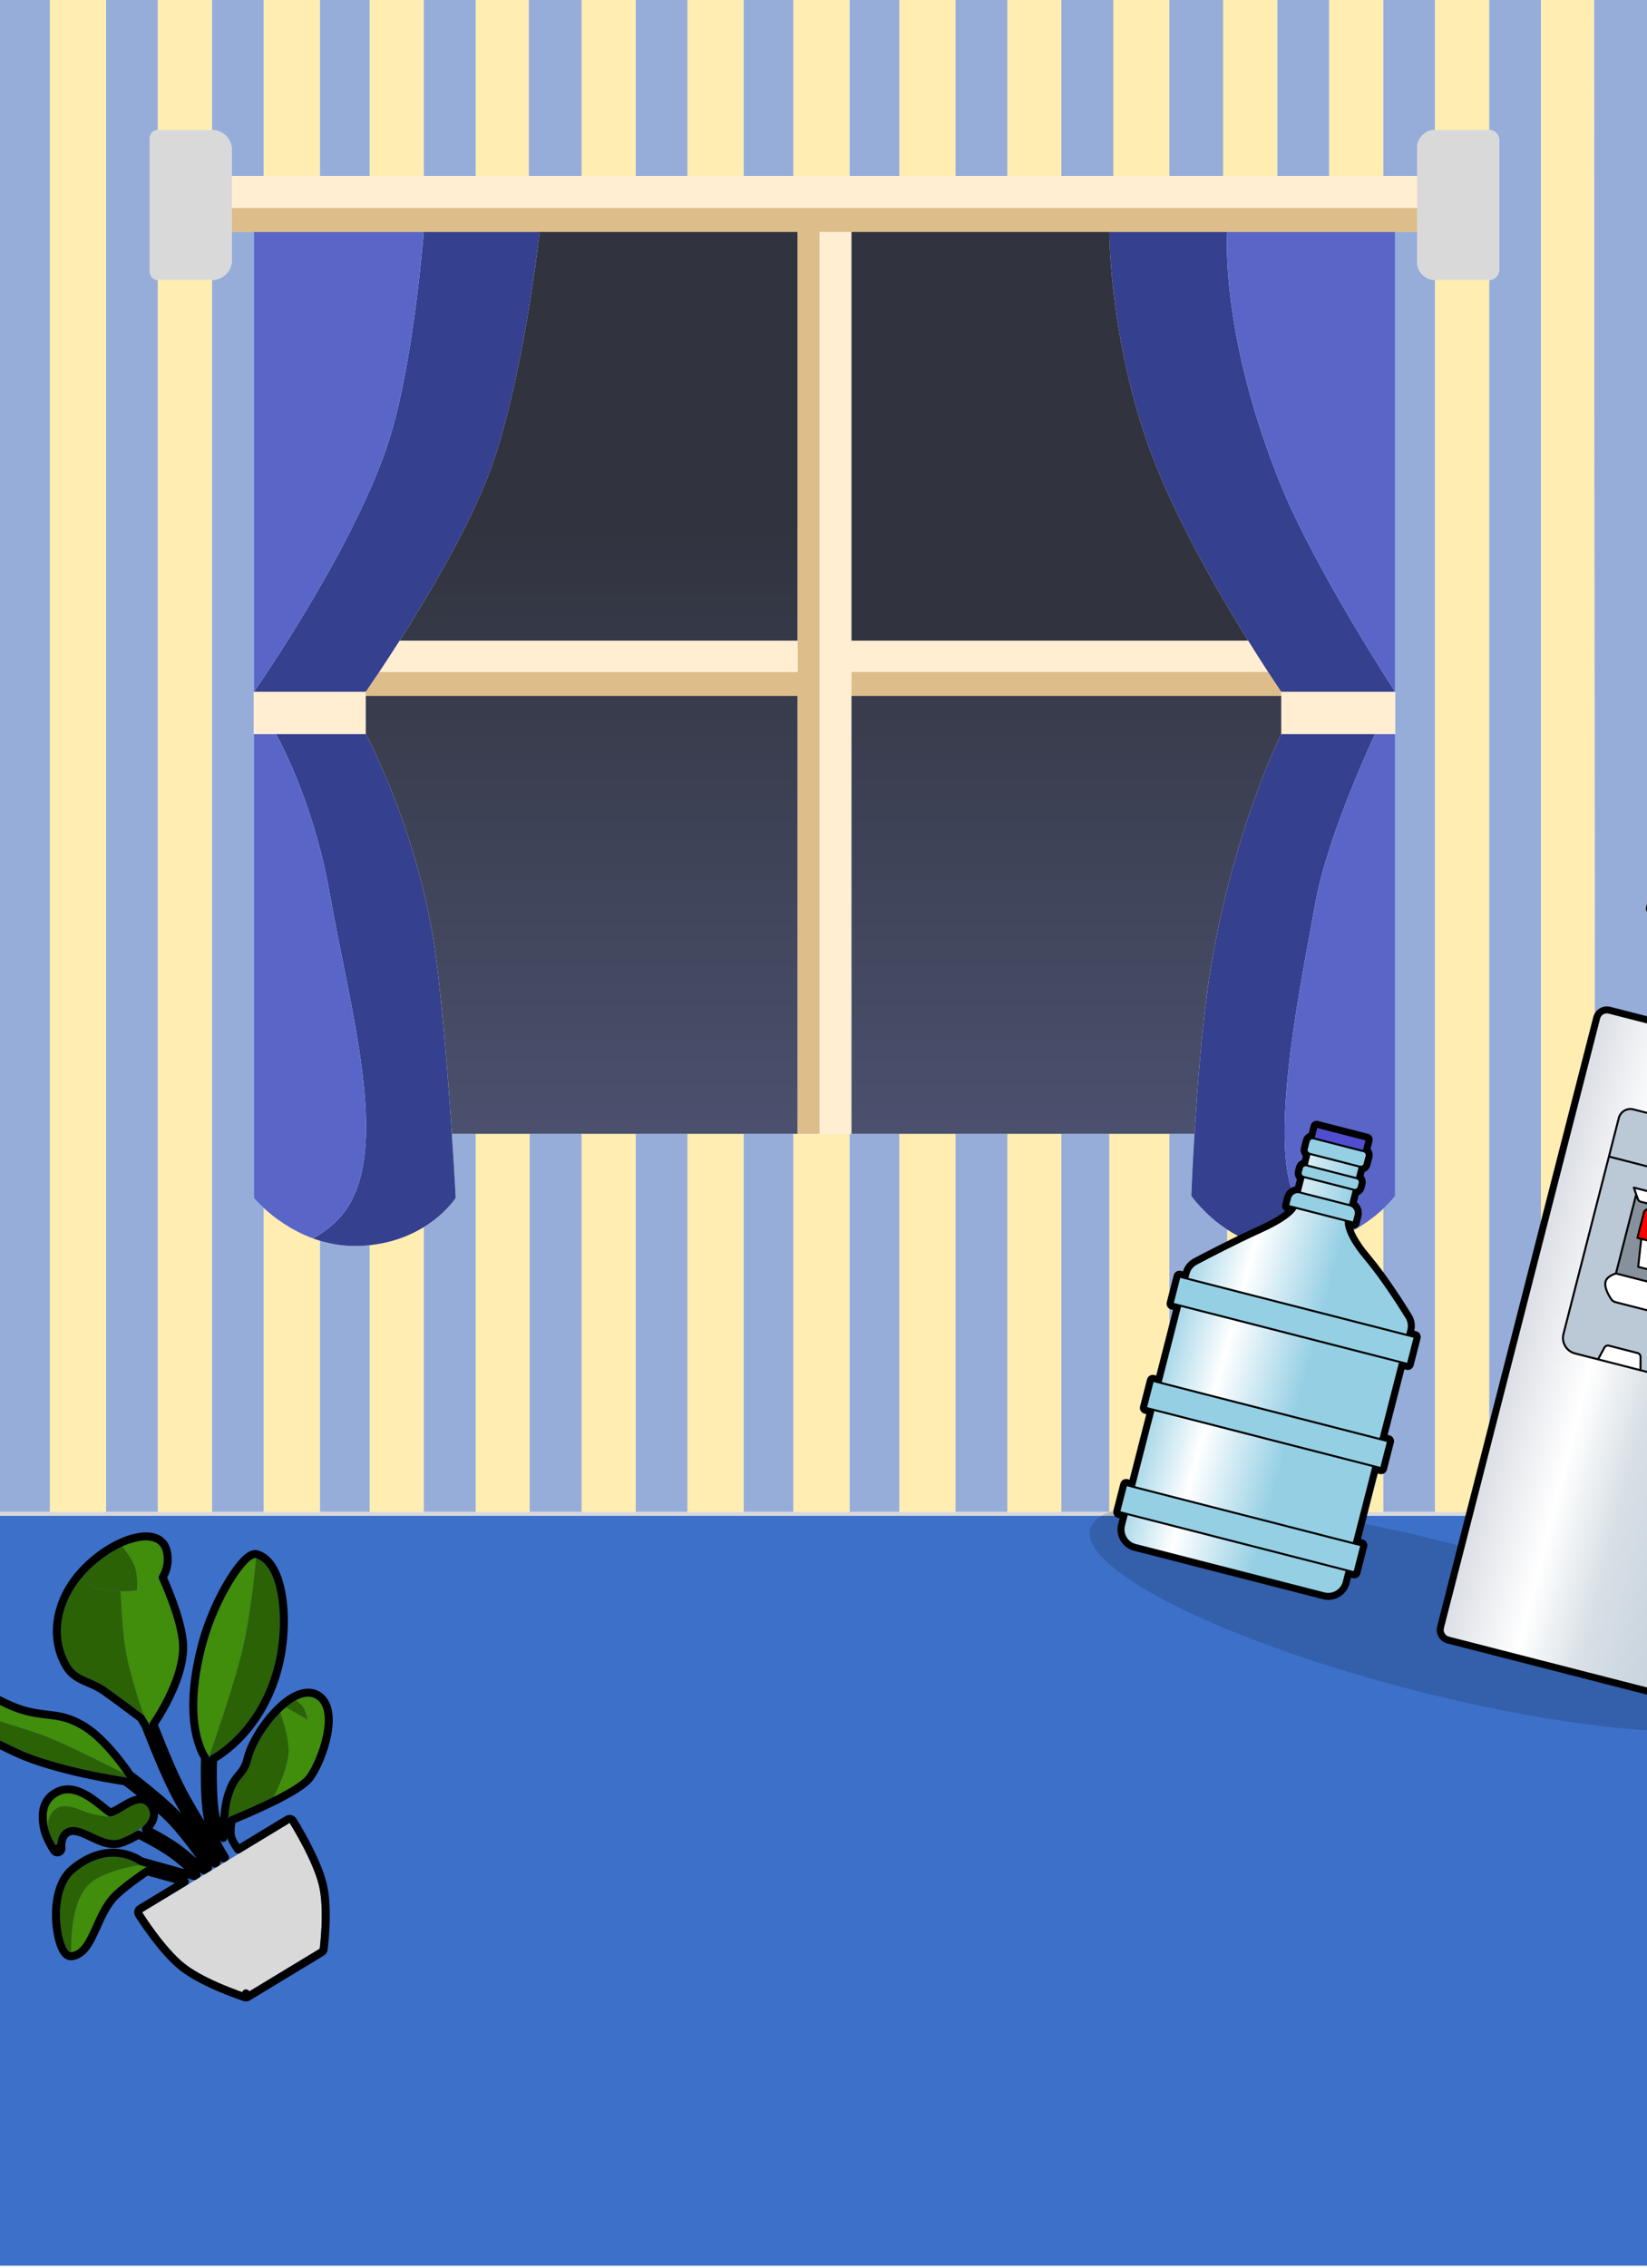 <svg width="412" height="567" viewBox="0 0 412 567" fill="none" xmlns="http://www.w3.org/2000/svg">
<path d="M0 379H412V378H399H385.5H372.5H359H346H332.5H319.5H307H292.5H277.5H265.5H252H239H225H212.5H198.5H186H172H159H145.5H132.5H119H106H92.5H80H66H53H39.5H26.5H12.5H0V379Z" fill="#D9D9D9"/>
<path d="M412 379H0V566.5H412V379Z" fill="#3D70C9"/>
<path d="M0 0V378H12.5V0H0Z" fill="#96ADDA"/>
<path d="M26.5 0V378H39.5V70V70C38.395 70 37.5 69.105 37.5 68V34.5C37.5 33.395 38.395 32.5 39.5 32.5V32.5V0H26.5Z" fill="#96ADDA"/>
<path d="M53 70V378H66V302.066C64.369 300.567 63.5 299.5 63.5 299.5V183.5V173V58H58V65C58 67.761 55.761 70 53 70V70Z" fill="#96ADDA"/>
<path d="M80 378H92.5V311.338C91.85 311.409 91.183 311.463 90.5 311.5C86.655 311.707 83.136 311.167 80 310.215V378Z" fill="#96ADDA"/>
<path d="M106 378H119V283.5H113.03C113.658 292.898 114 299.5 114 299.5C114 299.5 111.51 303.452 106 306.83V378Z" fill="#96ADDA"/>
<path d="M132.5 283.5V378H145.5V283.5H132.5Z" fill="#96ADDA"/>
<path d="M159 283.5V378H172V283.5H159Z" fill="#96ADDA"/>
<path d="M186 283.5V378H198.5V283.5H186Z" fill="#96ADDA"/>
<path d="M212.5 283.5V378H225V283.5H213H212.5Z" fill="#96ADDA"/>
<path d="M239 283.5V378H252V283.5H239Z" fill="#96ADDA"/>
<path d="M265.5 283.5V378H277.5V283.5H265.5Z" fill="#96ADDA"/>
<path d="M298 299C298 299 298.247 292.537 298.798 283.5H292.5V378H307V307.448C301.254 303.7 298 299 298 299Z" fill="#96ADDA"/>
<path d="M321.5 312C320.821 312 320.154 311.971 319.5 311.917V378H332.5V310.273C329.286 311.321 325.615 312 321.5 312Z" fill="#96ADDA"/>
<path d="M354.5 58H349V173V183.5V299C349 299 347.988 300.384 346 302.249V378H359V70V70C356.515 70 354.5 67.985 354.5 65.5V58Z" fill="#96ADDA"/>
<path d="M372.5 0V32.5V32.5C373.881 32.5 375 33.619 375 35V67.5C375 68.881 373.881 70 372.5 70V70V378H385.5V0H372.5Z" fill="#96ADDA"/>
<path d="M412 378V0H398.75L399 378H412Z" fill="#96ADDA"/>
<path d="M66 0H53V32.5V32.5C55.761 32.5 58 34.739 58 37.5V44H66V0Z" fill="#96ADDA"/>
<path d="M92.5 0H80V44H92.5V0Z" fill="#96ADDA"/>
<path d="M119 0H106V44H119V0Z" fill="#96ADDA"/>
<path d="M145.5 44V0H132.25V44H145.5Z" fill="#96ADDA"/>
<path d="M159 0V44H172V0H159Z" fill="#96ADDA"/>
<path d="M186 0V44H198.5V0H186Z" fill="#96ADDA"/>
<path d="M212.5 0V44H225V0H212.5Z" fill="#96ADDA"/>
<path d="M239 0V44H252V0H239Z" fill="#96ADDA"/>
<path d="M265.5 0V44H278.5V0H265.5Z" fill="#96ADDA"/>
<path d="M292.5 0V44H306V0H292.5Z" fill="#96ADDA"/>
<path d="M319.5 0V44H332.5V0H319.5Z" fill="#96ADDA"/>
<path d="M346 44H354.5V37C354.5 34.515 356.515 32.5 359 32.5V32.5V0H346V44Z" fill="#96ADDA"/>
<path d="M12.5 0V378H26.5V0H25.5H12.5Z" fill="#FFEDB1"/>
<path d="M39.5 378H53V70H39.5V378Z" fill="#FFEDB1"/>
<path d="M53 0H39.5V32.5H53V0Z" fill="#FFEDB1"/>
<path d="M66 0V44H80V0H66Z" fill="#FFEDB1"/>
<path d="M66 302.066V378H80V310.215C79.41 310.036 78.833 309.842 78.27 309.636C72.682 307.591 68.469 304.334 66 302.066Z" fill="#FFEDB1"/>
<path d="M92.5 378H106V306.83C102.654 308.882 98.193 310.723 92.5 311.338V378Z" fill="#FFEDB1"/>
<path d="M119 283.5V378H132.5V283.5H119Z" fill="#FFEDB1"/>
<path d="M106 0H92.5V44H106V0Z" fill="#FFEDB1"/>
<path d="M132.25 0H119V44H119.125H132.25V0Z" fill="#FFEDB1"/>
<path d="M145.5 0V44H159V0H145.5Z" fill="#FFEDB1"/>
<path d="M172 0V44H186V0H172Z" fill="#FFEDB1"/>
<path d="M198.5 0V44H212.5V0H198.5Z" fill="#FFEDB1"/>
<path d="M225 0V44H239V0H225Z" fill="#FFEDB1"/>
<path d="M252 0V44H265.5V0H252Z" fill="#FFEDB1"/>
<path d="M278.5 0V44H292.5V0H278.5Z" fill="#FFEDB1"/>
<path d="M145.5 283.5V378H159V283.5H145.5Z" fill="#FFEDB1"/>
<path d="M172 283.5V378H186V283.5H172Z" fill="#FFEDB1"/>
<path d="M198.5 283.5V378H212.5V283.5H205H199.5H198.5Z" fill="#FFEDB1"/>
<path d="M225 283.5V378H239V283.5H225Z" fill="#FFEDB1"/>
<path d="M252 283.5V378H265.5V283.5H252Z" fill="#FFEDB1"/>
<path d="M277.5 283.5V378H292.5V283.5H277.5Z" fill="#FFEDB1"/>
<path d="M307 307.448V378H319.5V311.917C314.581 311.509 310.363 309.641 307 307.448Z" fill="#FFEDB1"/>
<path d="M346 378V302.249C343.51 304.585 339.487 307.676 334 309.745C333.512 309.93 333.012 310.106 332.5 310.273V378H346Z" fill="#FFEDB1"/>
<path d="M359 378H372.5V70H364.75H359V378Z" fill="#FFEDB1"/>
<path d="M385.5 0V378H399L398.75 0H385.5Z" fill="#FFEDB1"/>
<path d="M372.5 0H359V32.5H364.75H372.5V0Z" fill="#FFEDB1"/>
<path d="M332.5 0V44H346V0H332.5Z" fill="#FFEDB1"/>
<path d="M306 0V44H319.5V0H306Z" fill="#FFEDB1"/>
<path d="M320.5 183.5C320.5 183.5 308 208.5 302.5 244.5C300.694 256.323 299.499 271.997 298.798 283.5C298.247 292.537 298 299 298 299C298 299 301.254 303.7 307 307.448C310.363 309.641 314.581 311.509 319.5 311.917C320.154 311.971 320.821 312 321.5 312C325.615 312 329.286 311.321 332.5 310.273C333.012 310.106 333.512 309.93 334 309.745C334 309.745 327.697 306.775 324 299.5C316.886 285.5 326 243 329 226C332.059 208.667 344 183.5 344 183.5H320.5Z" fill="#35408E"/>
<path d="M277.5 58C277.5 58 277.5 87 289 116C295.234 131.721 305.158 148.85 312.2 160.184C314.115 163.266 315.817 165.92 317.173 168C319.236 171.163 320.5 173 320.5 173H349C349 173 328.999 142.337 320.5 121.5C305 83.5 307 58 307 58H277.5Z" fill="#35408E"/>
<path d="M122.5 118C130.865 95.575 135 58 135 58H119H106C106 58 103.547 90.033 97.5 109.5C89.156 136.363 63.5 173 63.5 173H91.5C91.5 173 92.803 171.143 94.902 168C96.299 165.908 98.048 163.246 100 160.184C107.268 148.78 117.346 131.816 122.5 118Z" fill="#35408E"/>
<path d="M109 239C105 208.5 91.5 183.5 91.5 183.5H69C69 183.5 78.27 199.5 82.5 223.5C87.508 251.915 97.019 284.5 87.5 301C84.135 306.832 78.27 309.636 78.27 309.636C78.833 309.842 79.41 310.036 80 310.215C83.136 311.167 86.655 311.707 90.5 311.5C91.183 311.463 91.85 311.409 92.5 311.338C98.193 310.723 102.654 308.882 106 306.83C111.51 303.452 114 299.5 114 299.5C114 299.5 113.658 292.898 113.03 283.5C112.172 270.651 110.78 252.576 109 239Z" fill="#35408E"/>
<path d="M349 299V183.5H344C344 183.5 332.059 208.667 329 226C326 243 316.886 285.5 324 299.5C327.697 306.775 334 309.745 334 309.745C339.487 307.676 343.51 304.585 346 302.249C347.988 300.384 349 299 349 299Z" fill="#5966C7"/>
<path d="M349 173V58H307C307 58 305 83.5 320.5 121.5C328.999 142.337 349 173 349 173Z" fill="#5966C7"/>
<path d="M63.5 58V173C63.5 173 89.156 136.363 97.5 109.5C103.547 90.033 106 58 106 58H92.5H63.5Z" fill="#5966C7"/>
<path d="M63.5 183.5V299.5C63.5 299.5 64.369 300.567 66 302.066C68.469 304.334 72.682 307.591 78.27 309.636C78.27 309.636 84.135 306.832 87.5 301C97.019 284.5 87.508 251.915 82.5 223.5C78.27 199.5 69 183.5 69 183.5H63.5Z" fill="#5966C7"/>
<path d="M349 173H320.5V174V183.5H344H349V173Z" fill="#FFEED2"/>
<path d="M63.5 173V183.5H69H91.5V174V173H63.5Z" fill="#FFEED2"/>
<path d="M58 44V52H354.5V44H346H332.5H319.5H306H292.5H278.5H265.5H252H239H225H212.5H198.5H186H172H159H145.5H132.25H119.125H119H106H92.5H80H66H58Z" fill="#FFEED2"/>
<path d="M58 52V58H63.5H92.5H106H119H135H199.5H205H213H277.5H307H349H354.5V52H58Z" fill="#DDBE8A"/>
<path d="M354.5 52V58V65.5C354.5 67.985 356.515 70 359 70V70H364.75H372.5V70C373.881 70 375 68.881 375 67.5V35C375 33.619 373.881 32.5 372.5 32.5V32.5H364.75H359V32.5C356.515 32.5 354.5 34.515 354.5 37V44V52Z" fill="#D9D9D9"/>
<path d="M58 52V44V37.5C58 34.739 55.761 32.5 53 32.5V32.5H39.5V32.5C38.395 32.5 37.5 33.395 37.5 34.5V68C37.5 69.105 38.395 70 39.5 70V70H53V70C55.761 70 58 67.761 58 65V58V52Z" fill="#D9D9D9"/>
<path d="M212.5 283.5H213V174V168H317.173C315.817 165.92 314.115 163.266 312.2 160.184H213V58H205V283.5H212.5Z" fill="#FFEED2"/>
<path d="M320.5 174V173C320.5 173 319.236 171.163 317.173 168H213V174H320.5Z" fill="#DDBE8A"/>
<path d="M91.5 173V174H199.5V283.5H205V58H199.5V160.184V168H94.902C92.803 171.143 91.5 173 91.5 173Z" fill="#DDBE8A"/>
<path d="M199.5 160.184H100C98.048 163.246 96.299 165.908 94.902 168H199.5V160.184Z" fill="#FFEED2"/>
<path d="M302.5 244.5C308 208.5 320.5 183.5 320.5 183.5V174H213V283.5H225H239H252H265.5H277.5H292.5H298.798C299.499 271.997 300.694 256.323 302.5 244.5Z" fill="url(#paint0_linear_3785_2914)"/>
<path d="M91.5 183.5C91.5 183.5 105 208.5 109 239C110.78 252.576 112.172 270.651 113.03 283.5H119H132.5H145.5H159H172H186H198.5H199.5V174H91.5V183.5Z" fill="url(#paint1_linear_3785_2914)"/>
<path d="M289 116C277.5 87 277.5 58 277.5 58H213V160.184H312.2C305.158 148.85 295.234 131.721 289 116Z" fill="#31333E"/>
<path d="M135 58C135 58 130.865 95.575 122.5 118C117.346 131.816 107.268 148.78 100 160.184H199.5V58H135Z" fill="url(#paint2_linear_3785_2914)"/>
<g opacity="0.15" filter="url(#filter0_f_3785_2914)">
<ellipse cx="88.626" cy="18.92" rx="88.626" ry="18.92" transform="matrix(0.969 0.248 0.248 -0.969 268.006 400.684)" fill="black"/>
</g>
<path d="M418.082 304.487L412.294 303.004L412.541 302.039L411.686 302.546C411.457 302.681 411.292 302.901 411.226 303.158L409.598 309.509L410.563 309.756L416.351 311.24L417.315 311.487L418.943 305.136C419.009 304.879 418.97 304.607 418.835 304.378L418.329 303.523L418.082 304.487Z" fill="#FF0000"/>
<path d="M440.268 310.175L434.48 308.691L434.727 307.727L433.872 308.233C433.644 308.368 433.478 308.588 433.412 308.845L431.784 315.196L432.749 315.443L438.537 316.927L439.501 317.174L441.129 310.823C441.195 310.566 441.156 310.294 441.021 310.066L440.515 309.21L440.268 310.175Z" fill="#514DCF"/>
<path fill-rule="evenodd" clip-rule="evenodd" d="M402.474 289.179L391.104 333.534C390.555 335.674 391.845 337.854 393.985 338.402L399.756 339.882L401.339 336.957C401.557 336.554 402.022 336.351 402.466 336.465L409.635 338.302C410.08 338.416 410.39 338.818 410.387 339.277L410.367 342.602L421.942 345.569L424.456 342.672C424.704 342.386 425.092 342.265 425.459 342.359L431.979 344.03C432.346 344.124 432.628 344.417 432.708 344.788L433.518 348.537L438.262 349.753C440.426 350.308 442.625 348.982 443.146 346.81L453.797 302.335L402.474 289.179ZM408.707 296.944L423.176 300.654L421.841 301.853L416.772 321.628C416.772 321.628 418.454 323.087 417.959 325.016C417.591 326.451 415.621 327.476 414.637 327.907C414.275 328.065 413.872 328.08 413.49 327.982L404.117 325.58C403.694 325.471 403.317 325.229 403.072 324.867C402.484 324.002 401.457 322.262 401.561 320.812C401.684 319.078 404.232 318.413 404.232 318.413L409.301 298.639L408.707 296.944ZM430.893 302.632L445.362 306.341L444.027 307.54L438.958 327.315C438.958 327.315 440.64 328.774 440.145 330.703C439.777 332.139 437.807 333.164 436.823 333.594C436.461 333.752 436.058 333.768 435.676 333.67L426.303 331.267C425.88 331.159 425.503 330.916 425.258 330.555C424.67 329.689 423.644 327.949 423.747 326.5C423.87 324.765 426.418 324.1 426.418 324.1L431.487 304.326L430.893 302.632Z" fill="#BBC8D6"/>
<path d="M456.125 292.616C456.507 291.022 455.54 289.418 453.953 289.011L408.595 277.384C406.99 276.972 405.355 277.94 404.944 279.545L402.474 289.179L453.797 302.335L456.125 292.616Z" fill="#BBC8D6"/>
<path d="M432.599 306.153C432.275 306.07 432.014 305.831 431.904 305.515L431.487 304.326L426.418 324.1L438.958 327.315L444.027 307.54L443.089 308.382C442.841 308.606 442.497 308.69 442.173 308.607L440.762 308.246L440.515 309.21L441.021 310.066C441.156 310.294 441.195 310.566 441.129 310.823L439.501 317.174L438.537 316.927L435.841 323.432L431.983 322.443L432.749 315.443L431.784 315.196L433.412 308.845C433.478 308.588 433.644 308.368 433.872 308.233L434.727 307.727L434.974 306.762L432.599 306.153Z" fill="#87919B"/>
<path d="M416.772 321.628L404.232 318.413C404.232 318.413 401.684 319.078 401.561 320.812C401.457 322.262 402.484 324.002 403.072 324.867C403.317 325.229 403.694 325.471 404.117 325.58L413.49 327.982C413.872 328.08 414.275 328.065 414.637 327.907C415.621 327.476 417.591 326.451 417.959 325.016C418.454 323.087 416.772 321.628 416.772 321.628Z" fill="white"/>
<path d="M438.958 327.315L426.418 324.1C426.418 324.1 423.87 324.765 423.747 326.5C423.644 327.949 424.67 329.689 425.258 330.555C425.503 330.916 425.88 331.159 426.303 331.267L435.676 333.67C436.058 333.768 436.461 333.752 436.823 333.594C437.807 333.164 439.777 332.139 440.145 330.703C440.64 328.774 438.958 327.315 438.958 327.315Z" fill="white"/>
<path d="M402.466 336.465C402.022 336.351 401.557 336.554 401.339 336.957L399.756 339.882L410.367 342.602L410.387 339.277C410.39 338.818 410.08 338.416 409.635 338.302L402.466 336.465Z" fill="white"/>
<path d="M425.459 342.359C425.092 342.265 424.704 342.386 424.456 342.672L421.942 345.569L433.518 348.537L432.708 344.788C432.628 344.417 432.346 344.124 431.979 344.03L425.459 342.359Z" fill="white"/>
<path d="M432.749 315.443L431.983 322.443L435.841 323.432L438.537 316.927L432.749 315.443Z" fill="white"/>
<path d="M410.563 309.756L409.797 316.756L413.655 317.745L416.351 311.24L410.563 309.756Z" fill="white"/>
<path d="M423.176 300.654L408.707 296.944L409.301 298.639L409.718 299.828C409.828 300.143 410.089 300.383 410.413 300.466L412.788 301.075L418.576 302.558L419.987 302.92C420.311 303.003 420.655 302.919 420.903 302.695L421.841 301.853L423.176 300.654Z" fill="white"/>
<path d="M445.362 306.341L430.893 302.632L431.487 304.326L431.904 305.515C432.014 305.831 432.275 306.07 432.599 306.153L434.974 306.762L440.762 308.246L442.173 308.607C442.497 308.69 442.841 308.606 443.089 308.382L444.027 307.54L445.362 306.341Z" fill="white"/>
<path d="M412.294 303.004L418.082 304.487L418.329 303.523L418.576 302.558L412.788 301.075L412.541 302.039L412.294 303.004Z" fill="#202020"/>
<path d="M434.48 308.691L440.268 310.175L440.515 309.21L440.762 308.246L434.974 306.762L434.727 307.727L434.48 308.691Z" fill="#4E4E4E"/>
<path d="M410.413 300.466C410.089 300.383 409.828 300.143 409.718 299.828L409.301 298.639L404.232 318.413L416.772 321.628L421.841 301.853L420.903 302.695C420.655 302.919 420.311 303.003 419.987 302.92L418.576 302.558L418.329 303.523L418.835 304.378C418.97 304.607 419.009 304.879 418.943 305.136L417.315 311.487L416.351 311.24L413.655 317.745L409.797 316.756L410.563 309.756L409.598 309.509L411.226 303.158C411.292 302.901 411.457 302.681 411.686 302.546L412.541 302.039L412.788 301.075L410.413 300.466Z" fill="#87919B"/>
<path d="M418.894 249.184L416.916 256.901L455.501 266.792L457.479 259.075L450.727 257.344L428.541 251.657L418.894 249.184Z" fill="#BBC8D6"/>
<path d="M428.541 251.657L450.727 257.344C450.727 257.344 457.035 253.949 461.386 251.852C464.387 250.407 468.779 248.46 471.215 247.392C472.347 246.895 473.19 245.907 473.497 244.709L474 242.75L415.158 227.666L414.647 229.66C414.345 230.838 414.594 232.087 415.323 233.061C417.038 235.352 420.298 239.733 422.555 242.926C424.94 246.302 428.541 251.657 428.541 251.657Z" fill="url(#paint3_linear_3785_2914)"/>
<path d="M475.929 243.244L477.907 235.528L475.978 235.033L417.137 219.949L415.207 219.455L413.229 227.172L415.158 227.666L474 242.75L475.929 243.244Z" fill="#95CFE4"/>
<path d="M417.137 219.949L475.978 235.033L481.418 213.811L422.577 198.728L417.137 219.949Z" fill="url(#paint4_linear_3785_2914)"/>
<path d="M424.308 191.975L483.149 207.059L488.589 185.838L429.748 170.754L424.308 191.975Z" fill="#D9D9D9"/>
<path d="M424.308 191.975L483.149 207.059L488.589 185.838L429.748 170.754L424.308 191.975Z" fill="url(#paint5_linear_3785_2914)"/>
<path d="M491.305 175.243C491.853 173.103 490.563 170.924 488.423 170.375L437.332 157.278C435.192 156.729 433.012 158.02 432.464 160.16L431.635 163.39L490.477 178.474L491.305 175.243Z" fill="#FF0000"/>
<path d="M491.305 175.243C491.853 173.103 490.563 170.924 488.423 170.375L437.332 157.278C435.192 156.729 433.012 158.02 432.464 160.16L431.635 163.39L490.477 178.474L491.305 175.243Z" fill="url(#paint6_linear_3785_2914)"/>
<path d="M422.378 191.481L420.647 198.233L422.577 198.728L481.418 213.811L483.347 214.306L485.078 207.554L483.149 207.059L424.308 191.975L422.378 191.481Z" fill="#95CFE4"/>
<path d="M429.706 162.895L427.818 170.259L429.748 170.754L488.589 185.838L490.518 186.332L492.406 178.968L490.477 178.474L431.635 163.39L429.706 162.895Z" fill="#95CFE4"/>
<path fill-rule="evenodd" clip-rule="evenodd" d="M402.455 253.194C401.385 252.919 400.296 253.564 400.021 254.634L360.956 407.027C360.682 408.097 361.327 409.187 362.397 409.461L430.868 427.013C431.938 427.288 433.027 426.643 433.302 425.573L472.367 273.18C472.641 272.11 471.996 271.02 470.926 270.746L455.501 266.792L416.916 256.901L402.455 253.194ZM404.944 279.545C405.355 277.94 406.99 276.972 408.595 277.384L453.953 289.011C455.54 289.418 456.507 291.022 456.125 292.616L453.797 302.335L443.146 346.81C442.625 348.982 440.426 350.308 438.262 349.753L433.518 348.537L421.942 345.569L410.367 342.602L399.756 339.882L393.985 338.402C391.845 337.854 390.555 335.674 391.104 333.534L402.474 289.179L404.944 279.545Z" fill="url(#paint7_linear_3785_2914)"/>
<path d="M281.167 381.425C280.619 383.565 281.909 385.744 284.049 386.293L308.148 392.47L331.282 398.401C333.422 398.949 335.601 397.659 336.15 395.519L336.888 392.642L281.905 378.547L281.167 381.425Z" fill="#FF0000"/>
<path d="M281.167 381.425C280.619 383.565 281.909 385.744 284.049 386.293L308.148 392.47L331.282 398.401C333.422 398.949 335.601 397.659 336.15 395.519L336.888 392.642L281.905 378.547L281.167 381.425Z" fill="url(#paint8_linear_3785_2914)"/>
<path d="M338.619 385.89L343.564 366.597L288.581 352.503L283.636 371.795L338.619 385.89Z" fill="url(#paint9_linear_3785_2914)"/>
<path d="M290.312 345.75L345.295 359.845L350.24 340.553L295.258 326.458L290.312 345.75Z" fill="url(#paint10_linear_3785_2914)"/>
<path d="M352.302 332.512C352.565 331.484 352.413 330.398 351.857 329.495C350.056 326.567 345.692 319.687 341.459 314.658C335.943 308.104 336.685 305.21 336.685 305.21L324.145 301.995C324.145 301.995 323.551 304.31 315.414 307.981C309.258 310.758 302.295 314.388 299.27 315.99C298.285 316.512 297.573 317.426 297.296 318.506L296.989 319.706L351.971 333.8L352.302 332.512Z" fill="url(#paint11_linear_3785_2914)"/>
<path d="M338.817 393.136L340.548 386.384L338.619 385.89L283.636 371.795L281.707 371.3L279.976 378.053L281.905 378.547L336.888 392.642L338.817 393.136Z" fill="#95CFE4"/>
<path d="M345.493 367.092L347.224 360.34L345.295 359.845L290.312 345.75L288.383 345.256L286.652 352.008L288.581 352.503L343.564 366.597L345.493 367.092Z" fill="#95CFE4"/>
<path d="M352.17 341.047L353.901 334.295L351.971 333.8L296.989 319.706L295.059 319.211L293.328 325.964L295.258 326.458L350.24 340.553L352.17 341.047Z" fill="#95CFE4"/>
<path d="M325.134 298.137L337.674 301.351L338.663 297.493L326.123 294.278L325.134 298.137Z" fill="url(#paint12_linear_3785_2914)"/>
<path d="M338.614 305.704L339.108 303.775C339.381 302.71 338.739 301.624 337.674 301.351V301.351L325.134 298.137V298.137C324.068 297.864 322.983 298.506 322.71 299.571L322.215 301.501L324.145 301.995L336.685 305.21L338.614 305.704Z" fill="#95CFE4"/>
<path d="M326.865 291.384L339.405 294.599L340.146 291.705L327.606 288.491L326.865 291.384Z" fill="url(#paint13_linear_3785_2914)"/>
<path d="M338.663 297.493C339.196 297.629 339.738 297.308 339.875 296.775L340.122 295.811C340.258 295.278 339.937 294.736 339.405 294.599V294.599L326.865 291.384V291.384C326.332 291.248 325.789 291.569 325.653 292.102L325.406 293.066C325.269 293.599 325.59 294.142 326.123 294.278V294.278L338.663 297.493V297.493Z" fill="#95CFE4"/>
<path d="M340.146 291.705C340.679 291.842 341.222 291.521 341.358 290.988L341.853 289.059C341.989 288.526 341.668 287.983 341.136 287.847V287.847L328.596 284.632V284.632C328.063 284.496 327.52 284.817 327.384 285.349L326.889 287.279C326.753 287.811 327.074 288.354 327.606 288.491V288.491L340.146 291.705V291.705Z" fill="#95CFE4"/>
<path d="M341.877 284.953L329.337 281.738L328.596 284.632L341.136 287.847L341.877 284.953Z" fill="#514DCF"/>
<path d="M416.916 256.901L402.455 253.194C401.385 252.919 400.296 253.564 400.021 254.634L360.956 407.027C360.682 408.097 361.327 409.187 362.397 409.461L430.868 427.013C431.938 427.288 433.027 426.643 433.302 425.573L472.367 273.18C472.641 272.11 471.996 271.02 470.926 270.746L455.501 266.792M416.916 256.901L418.894 249.184L428.541 251.657M416.916 256.901L455.501 266.792M455.501 266.792L457.479 259.075L450.727 257.344M428.541 251.657L450.727 257.344M428.541 251.657C428.541 251.657 424.94 246.302 422.555 242.926C420.298 239.733 417.038 235.352 415.323 233.061C414.594 232.087 414.345 230.838 414.647 229.66L415.158 227.666M450.727 257.344C450.727 257.344 457.035 253.949 461.386 251.852C464.387 250.407 468.779 248.46 471.215 247.392C472.347 246.895 473.19 245.907 473.497 244.709L474 242.75M415.158 227.666L413.229 227.172L415.207 219.455L417.137 219.949M415.158 227.666L474 242.75M417.137 219.949L475.978 235.033M417.137 219.949L422.577 198.728M474 242.75L475.929 243.244L477.907 235.528L475.978 235.033M475.978 235.033L481.418 213.811M422.577 198.728L420.647 198.233L422.378 191.481L424.308 191.975M422.577 198.728L481.418 213.811M424.308 191.975L483.149 207.059M424.308 191.975L429.748 170.754M481.418 213.811L483.347 214.306L485.078 207.554L483.149 207.059M483.149 207.059L488.589 185.838M488.589 185.838L490.518 186.332L492.406 178.968L490.477 178.474M488.589 185.838L429.748 170.754M490.477 178.474L491.305 175.243C491.853 173.103 490.563 170.924 488.423 170.375L437.332 157.278C435.192 156.729 433.012 158.02 432.464 160.16L431.635 163.39M490.477 178.474L431.635 163.39M431.635 163.39L429.706 162.895L427.818 170.259L429.748 170.754M402.474 289.179L404.944 279.545C405.355 277.94 406.99 276.972 408.595 277.384L453.953 289.011C455.54 289.418 456.507 291.022 456.125 292.616L453.797 302.335M402.474 289.179L391.104 333.534C390.555 335.674 391.845 337.854 393.985 338.402L399.756 339.882M402.474 289.179L453.797 302.335M453.797 302.335L443.146 346.81C442.625 348.982 440.426 350.308 438.262 349.753L433.518 348.537M409.301 298.639L409.718 299.828C409.828 300.143 410.089 300.383 410.413 300.466L412.788 301.075M409.301 298.639L408.707 296.944L423.176 300.654L421.841 301.853M409.301 298.639L404.232 318.413M404.232 318.413L416.772 321.628M404.232 318.413C404.232 318.413 401.684 319.078 401.561 320.812C401.457 322.262 402.484 324.002 403.072 324.867C403.317 325.229 403.694 325.471 404.117 325.58L413.49 327.982C413.872 328.08 414.275 328.065 414.637 327.907C415.621 327.476 417.591 326.451 417.959 325.016C418.454 323.087 416.772 321.628 416.772 321.628M416.772 321.628L421.841 301.853M421.841 301.853L420.903 302.695C420.655 302.919 420.311 303.003 419.987 302.92L418.576 302.558M412.788 301.075L418.576 302.558M412.788 301.075L412.541 302.039M418.576 302.558L418.329 303.523M412.541 302.039L412.294 303.004L418.082 304.487L418.329 303.523M412.541 302.039L411.686 302.546C411.457 302.681 411.292 302.901 411.226 303.158L409.598 309.509L410.563 309.756M418.329 303.523L418.835 304.378C418.97 304.607 419.009 304.879 418.943 305.136L417.315 311.487L416.351 311.24M410.563 309.756L409.797 316.756L413.655 317.745L416.351 311.24M410.563 309.756L416.351 311.24M431.487 304.326L431.904 305.515C432.014 305.831 432.275 306.07 432.599 306.153L434.974 306.762M431.487 304.326L430.893 302.632L445.362 306.341L444.027 307.54M431.487 304.326L426.418 324.1M426.418 324.1L438.958 327.315M426.418 324.1C426.418 324.1 423.87 324.765 423.747 326.5C423.644 327.949 424.67 329.689 425.258 330.555C425.503 330.916 425.88 331.159 426.303 331.267L435.676 333.67C436.058 333.768 436.461 333.752 436.823 333.594C437.807 333.164 439.777 332.139 440.145 330.703C440.64 328.774 438.958 327.315 438.958 327.315M438.958 327.315L444.027 307.54M444.027 307.54L443.089 308.382C442.841 308.606 442.497 308.69 442.173 308.607L440.762 308.246M434.974 306.762L440.762 308.246M434.974 306.762L434.727 307.727M440.762 308.246L440.515 309.21M434.727 307.727L434.48 308.691L440.268 310.175L440.515 309.21M434.727 307.727L433.872 308.233C433.644 308.368 433.478 308.588 433.412 308.845L431.784 315.196L432.749 315.443M440.515 309.21L441.021 310.066C441.156 310.294 441.195 310.566 441.129 310.823L439.501 317.174L438.537 316.927M432.749 315.443L431.983 322.443L435.841 323.432L438.537 316.927M432.749 315.443L438.537 316.927M399.756 339.882L401.339 336.957C401.557 336.554 402.022 336.351 402.466 336.465L409.635 338.302C410.08 338.416 410.39 338.818 410.387 339.277L410.367 342.602M399.756 339.882L410.367 342.602M410.367 342.602L421.942 345.569M421.942 345.569L424.456 342.672C424.704 342.386 425.092 342.265 425.459 342.359L431.979 344.03C432.346 344.124 432.628 344.417 432.708 344.788L433.518 348.537M421.942 345.569L433.518 348.537M324.145 301.995C324.145 301.995 323.551 304.31 315.414 307.981C309.258 310.758 302.295 314.388 299.27 315.99C298.285 316.512 297.573 317.426 297.296 318.506L296.989 319.706M324.145 301.995L336.685 305.21M324.145 301.995L322.215 301.501M336.685 305.21C336.685 305.21 335.943 308.104 341.459 314.658C345.692 319.687 350.056 326.567 351.857 329.495C352.413 330.398 352.565 331.484 352.302 332.512L351.971 333.8M336.685 305.21L338.614 305.704M338.614 305.704L339.108 303.775C339.381 302.71 338.739 301.624 337.674 301.351V301.351M338.614 305.704L322.215 301.501M322.215 301.501L322.71 299.571C322.983 298.506 324.068 297.864 325.134 298.137V298.137M325.134 298.137L337.674 301.351M325.134 298.137L326.123 294.278M337.674 301.351L338.663 297.493M339.405 294.599V294.599C339.937 294.736 340.258 295.278 340.122 295.811L339.875 296.775C339.738 297.308 339.196 297.629 338.663 297.493V297.493M339.405 294.599L326.865 291.384M339.405 294.599L340.146 291.705M338.663 297.493L326.123 294.278M326.865 291.384V291.384C326.332 291.248 325.789 291.569 325.653 292.102L325.406 293.066C325.269 293.599 325.59 294.142 326.123 294.278V294.278M326.865 291.384L327.606 288.491M328.596 284.632L329.337 281.738L341.877 284.953L341.136 287.847M328.596 284.632V284.632C328.063 284.496 327.52 284.817 327.384 285.349L326.889 287.279C326.753 287.811 327.074 288.354 327.606 288.491V288.491M328.596 284.632L341.136 287.847M327.606 288.491L340.146 291.705M340.146 291.705V291.705C340.679 291.842 341.222 291.521 341.358 290.988L341.853 289.059C341.989 288.526 341.668 287.983 341.136 287.847V287.847M336.888 392.642L338.817 393.136L340.548 386.384L338.619 385.89M336.888 392.642L336.15 395.519C335.601 397.659 333.422 398.949 331.282 398.401L308.148 392.47L284.049 386.293C281.909 385.744 280.619 383.565 281.167 381.425L281.905 378.547M336.888 392.642L281.905 378.547M338.619 385.89L343.564 366.597M338.619 385.89L283.636 371.795M343.564 366.597L345.493 367.092L347.224 360.34L345.295 359.845M343.564 366.597L288.581 352.503M345.295 359.845L290.312 345.75M345.295 359.845L350.24 340.553M281.905 378.547L279.976 378.053L281.707 371.3L283.636 371.795M283.636 371.795L288.581 352.503M288.581 352.503L286.652 352.008L288.383 345.256L290.312 345.75M290.312 345.75L295.258 326.458M295.258 326.458L293.328 325.964L295.059 319.211L296.989 319.706M295.258 326.458L350.24 340.553M296.989 319.706L351.971 333.8M351.971 333.8L353.901 334.295L352.17 341.047L350.24 340.553" stroke="black" stroke-width="3" stroke-linecap="round" stroke-linejoin="round"/>
<path d="M418.082 304.487L412.294 303.004L412.541 302.039L411.686 302.546C411.457 302.681 411.292 302.901 411.226 303.158L409.598 309.509L410.563 309.756L416.351 311.24L417.315 311.487L418.943 305.136C419.009 304.879 418.97 304.607 418.835 304.378L418.329 303.523L418.082 304.487Z" fill="#FF0000"/>
<path d="M440.268 310.175L434.48 308.691L434.727 307.727L433.872 308.233C433.644 308.368 433.478 308.588 433.412 308.845L431.784 315.196L432.749 315.443L438.537 316.927L439.501 317.174L441.129 310.823C441.195 310.566 441.156 310.294 441.021 310.066L440.515 309.21L440.268 310.175Z" fill="#514DCF"/>
<path fill-rule="evenodd" clip-rule="evenodd" d="M402.474 289.179L391.104 333.534C390.555 335.674 391.845 337.854 393.985 338.402L399.756 339.882L401.339 336.957C401.557 336.554 402.022 336.351 402.466 336.465L409.635 338.302C410.08 338.416 410.39 338.818 410.387 339.277L410.367 342.602L421.942 345.569L424.456 342.672C424.704 342.386 425.092 342.265 425.459 342.359L431.979 344.03C432.346 344.124 432.628 344.417 432.708 344.788L433.518 348.537L438.262 349.753C440.426 350.308 442.625 348.982 443.146 346.81L453.797 302.335L402.474 289.179ZM408.707 296.944L423.176 300.654L421.841 301.853L416.772 321.628C416.772 321.628 418.454 323.087 417.959 325.016C417.591 326.451 415.621 327.476 414.637 327.907C414.275 328.065 413.872 328.08 413.49 327.982L404.117 325.58C403.694 325.471 403.317 325.229 403.072 324.867C402.484 324.002 401.457 322.262 401.561 320.812C401.684 319.078 404.232 318.413 404.232 318.413L409.301 298.639L408.707 296.944ZM430.893 302.632L445.362 306.341L444.027 307.54L438.958 327.315C438.958 327.315 440.64 328.774 440.145 330.703C439.777 332.139 437.807 333.164 436.823 333.594C436.461 333.752 436.058 333.768 435.676 333.67L426.303 331.267C425.88 331.159 425.503 330.916 425.258 330.555C424.67 329.689 423.644 327.949 423.747 326.5C423.87 324.765 426.418 324.1 426.418 324.1L431.487 304.326L430.893 302.632Z" fill="#BBC8D6"/>
<path d="M456.125 292.616C456.507 291.022 455.54 289.418 453.953 289.011L408.595 277.384C406.99 276.972 405.355 277.94 404.944 279.545L402.474 289.179L453.797 302.335L456.125 292.616Z" fill="#BBC8D6"/>
<path d="M432.599 306.153C432.275 306.07 432.014 305.831 431.904 305.515L431.487 304.326L426.418 324.1L438.958 327.315L444.027 307.54L443.089 308.382C442.841 308.606 442.497 308.69 442.173 308.607L440.762 308.246L440.515 309.21L441.021 310.066C441.156 310.294 441.195 310.566 441.129 310.823L439.501 317.174L438.537 316.927L435.841 323.432L431.983 322.443L432.749 315.443L431.784 315.196L433.412 308.845C433.478 308.588 433.644 308.368 433.872 308.233L434.727 307.727L434.974 306.762L432.599 306.153Z" fill="#87919B"/>
<path d="M416.772 321.628L404.232 318.413C404.232 318.413 401.684 319.078 401.561 320.812C401.457 322.262 402.484 324.002 403.072 324.867C403.317 325.229 403.694 325.471 404.117 325.58L413.49 327.982C413.872 328.08 414.275 328.065 414.637 327.907C415.621 327.476 417.591 326.451 417.959 325.016C418.454 323.087 416.772 321.628 416.772 321.628Z" fill="white"/>
<path d="M438.958 327.315L426.418 324.1C426.418 324.1 423.87 324.765 423.747 326.5C423.644 327.949 424.67 329.689 425.258 330.555C425.503 330.916 425.88 331.159 426.303 331.267L435.676 333.67C436.058 333.768 436.461 333.752 436.823 333.594C437.807 333.164 439.777 332.139 440.145 330.703C440.64 328.774 438.958 327.315 438.958 327.315Z" fill="white"/>
<path d="M402.466 336.465C402.022 336.351 401.557 336.554 401.339 336.957L399.756 339.882L410.367 342.602L410.387 339.277C410.39 338.818 410.08 338.416 409.635 338.302L402.466 336.465Z" fill="white"/>
<path d="M425.459 342.359C425.092 342.265 424.704 342.386 424.456 342.672L421.942 345.569L433.518 348.537L432.708 344.788C432.628 344.417 432.346 344.124 431.979 344.03L425.459 342.359Z" fill="white"/>
<path d="M432.749 315.443L431.983 322.443L435.841 323.432L438.537 316.927L432.749 315.443Z" fill="white"/>
<path d="M410.563 309.756L409.797 316.756L413.655 317.745L416.351 311.24L410.563 309.756Z" fill="white"/>
<path d="M423.176 300.654L408.707 296.944L409.301 298.639L409.718 299.828C409.828 300.143 410.089 300.383 410.413 300.466L412.788 301.075L418.576 302.558L419.987 302.92C420.311 303.003 420.655 302.919 420.903 302.695L421.841 301.853L423.176 300.654Z" fill="white"/>
<path d="M445.362 306.341L430.893 302.632L431.487 304.326L431.904 305.515C432.014 305.831 432.275 306.07 432.599 306.153L434.974 306.762L440.762 308.246L442.173 308.607C442.497 308.69 442.841 308.606 443.089 308.382L444.027 307.54L445.362 306.341Z" fill="white"/>
<path d="M412.294 303.004L418.082 304.487L418.329 303.523L418.576 302.558L412.788 301.075L412.541 302.039L412.294 303.004Z" fill="#202020"/>
<path d="M434.48 308.691L440.268 310.175L440.515 309.21L440.762 308.246L434.974 306.762L434.727 307.727L434.48 308.691Z" fill="#4E4E4E"/>
<path d="M410.413 300.466C410.089 300.383 409.828 300.143 409.718 299.828L409.301 298.639L404.232 318.413L416.772 321.628L421.841 301.853L420.903 302.695C420.655 302.919 420.311 303.003 419.987 302.92L418.576 302.558L418.329 303.523L418.835 304.378C418.97 304.607 419.009 304.879 418.943 305.136L417.315 311.487L416.351 311.24L413.655 317.745L409.797 316.756L410.563 309.756L409.598 309.509L411.226 303.158C411.292 302.901 411.457 302.681 411.686 302.546L412.541 302.039L412.788 301.075L410.413 300.466Z" fill="#87919B"/>
<path d="M418.894 249.184L416.916 256.901L455.501 266.792L457.479 259.075L450.727 257.344L428.541 251.657L418.894 249.184Z" fill="#BBC8D6"/>
<path d="M428.541 251.657L450.727 257.344C450.727 257.344 457.035 253.949 461.386 251.852C464.387 250.407 468.779 248.46 471.215 247.392C472.347 246.895 473.19 245.907 473.497 244.709L474 242.75L415.158 227.666L414.647 229.66C414.345 230.838 414.594 232.087 415.323 233.061C417.038 235.352 420.298 239.733 422.555 242.926C424.94 246.302 428.541 251.657 428.541 251.657Z" fill="url(#paint14_linear_3785_2914)"/>
<path d="M475.929 243.244L477.907 235.528L475.978 235.033L417.137 219.949L415.207 219.455L413.229 227.172L415.158 227.666L474 242.75L475.929 243.244Z" fill="#95CFE4"/>
<path d="M417.137 219.949L475.978 235.033L481.418 213.811L422.577 198.728L417.137 219.949Z" fill="url(#paint15_linear_3785_2914)"/>
<path d="M424.308 191.975L483.149 207.059L488.589 185.838L429.748 170.754L424.308 191.975Z" fill="#D9D9D9"/>
<path d="M424.308 191.975L483.149 207.059L488.589 185.838L429.748 170.754L424.308 191.975Z" fill="url(#paint16_linear_3785_2914)"/>
<path d="M491.305 175.243C491.853 173.103 490.563 170.924 488.423 170.375L437.332 157.278C435.192 156.729 433.012 158.02 432.464 160.16L431.635 163.39L490.477 178.474L491.305 175.243Z" fill="#FF0000"/>
<path d="M491.305 175.243C491.853 173.103 490.563 170.924 488.423 170.375L437.332 157.278C435.192 156.729 433.012 158.02 432.464 160.16L431.635 163.39L490.477 178.474L491.305 175.243Z" fill="url(#paint17_linear_3785_2914)"/>
<path d="M422.378 191.481L420.647 198.233L422.577 198.728L481.418 213.811L483.347 214.306L485.078 207.554L483.149 207.059L424.308 191.975L422.378 191.481Z" fill="#95CFE4"/>
<path d="M429.706 162.895L427.818 170.259L429.748 170.754L488.589 185.838L490.518 186.332L492.406 178.968L490.477 178.474L431.635 163.39L429.706 162.895Z" fill="#95CFE4"/>
<path fill-rule="evenodd" clip-rule="evenodd" d="M402.455 253.194C401.385 252.919 400.296 253.564 400.021 254.634L360.956 407.027C360.682 408.097 361.327 409.187 362.397 409.461L430.868 427.013C431.938 427.288 433.027 426.643 433.302 425.573L472.367 273.18C472.641 272.11 471.996 271.02 470.926 270.746L455.501 266.792L416.916 256.901L402.455 253.194ZM404.944 279.545C405.355 277.94 406.99 276.972 408.595 277.384L453.953 289.011C455.54 289.418 456.507 291.022 456.125 292.616L453.797 302.335L443.146 346.81C442.625 348.982 440.426 350.308 438.262 349.753L433.518 348.537L421.942 345.569L410.367 342.602L399.756 339.882L393.985 338.402C391.845 337.854 390.555 335.674 391.104 333.534L402.474 289.179L404.944 279.545Z" fill="url(#paint18_linear_3785_2914)"/>
<path d="M281.167 381.425C280.619 383.565 281.909 385.744 284.049 386.293L308.148 392.47L331.282 398.401C333.422 398.949 335.601 397.659 336.15 395.519L336.888 392.642L281.905 378.547L281.167 381.425Z" fill="#FF0000"/>
<path d="M281.167 381.425C280.619 383.565 281.909 385.744 284.049 386.293L308.148 392.47L331.282 398.401C333.422 398.949 335.601 397.659 336.15 395.519L336.888 392.642L281.905 378.547L281.167 381.425Z" fill="url(#paint19_linear_3785_2914)"/>
<path d="M338.619 385.89L343.564 366.597L288.581 352.503L283.636 371.795L338.619 385.89Z" fill="url(#paint20_linear_3785_2914)"/>
<path d="M290.312 345.75L345.295 359.845L350.24 340.553L295.258 326.458L290.312 345.75Z" fill="url(#paint21_linear_3785_2914)"/>
<path d="M352.302 332.512C352.565 331.484 352.413 330.398 351.857 329.495C350.056 326.567 345.692 319.687 341.459 314.658C335.943 308.104 336.685 305.21 336.685 305.21L324.145 301.995C324.145 301.995 323.551 304.31 315.414 307.981C309.258 310.758 302.295 314.388 299.27 315.99C298.285 316.512 297.573 317.426 297.296 318.506L296.989 319.706L351.971 333.8L352.302 332.512Z" fill="url(#paint22_linear_3785_2914)"/>
<path d="M338.817 393.136L340.548 386.384L338.619 385.89L283.636 371.795L281.707 371.3L279.976 378.053L281.905 378.547L336.888 392.642L338.817 393.136Z" fill="#95CFE4"/>
<path d="M345.493 367.092L347.224 360.34L345.295 359.845L290.312 345.75L288.383 345.256L286.652 352.008L288.581 352.503L343.564 366.597L345.493 367.092Z" fill="#95CFE4"/>
<path d="M352.17 341.047L353.901 334.295L351.971 333.8L296.989 319.706L295.059 319.211L293.328 325.964L295.258 326.458L350.24 340.553L352.17 341.047Z" fill="#95CFE4"/>
<path d="M325.134 298.137L337.674 301.351L338.663 297.493L326.123 294.278L325.134 298.137Z" fill="url(#paint23_linear_3785_2914)"/>
<path d="M338.614 305.704L339.108 303.775C339.381 302.71 338.739 301.624 337.674 301.351V301.351L325.134 298.137V298.137C324.068 297.864 322.983 298.506 322.71 299.571L322.215 301.501L324.145 301.995L336.685 305.21L338.614 305.704Z" fill="#95CFE4"/>
<path d="M326.865 291.384L339.405 294.599L340.146 291.705L327.606 288.491L326.865 291.384Z" fill="url(#paint24_linear_3785_2914)"/>
<path d="M338.663 297.493C339.196 297.629 339.738 297.308 339.875 296.775L340.122 295.811C340.258 295.278 339.937 294.736 339.405 294.599V294.599L326.865 291.384V291.384C326.332 291.248 325.789 291.569 325.653 292.102L325.406 293.066C325.269 293.599 325.59 294.142 326.123 294.278V294.278L338.663 297.493V297.493Z" fill="#95CFE4"/>
<path d="M340.146 291.705C340.679 291.842 341.222 291.521 341.358 290.988L341.853 289.059C341.989 288.526 341.668 287.983 341.136 287.847V287.847L328.596 284.632V284.632C328.063 284.496 327.52 284.817 327.384 285.349L326.889 287.279C326.753 287.811 327.074 288.354 327.606 288.491V288.491L340.146 291.705V291.705Z" fill="#95CFE4"/>
<path d="M341.877 284.953L329.337 281.738L328.596 284.632L341.136 287.847L341.877 284.953Z" fill="#514DCF"/>
<path d="M416.916 256.901L402.455 253.194C401.385 252.919 400.296 253.564 400.021 254.634L360.956 407.027C360.682 408.097 361.327 409.187 362.397 409.461L430.868 427.013C431.938 427.288 433.027 426.643 433.302 425.573L472.367 273.18C472.641 272.11 471.996 271.02 470.926 270.746L455.501 266.792M416.916 256.901L418.894 249.184L428.541 251.657M416.916 256.901L455.501 266.792M455.501 266.792L457.479 259.075L450.727 257.344M428.541 251.657L450.727 257.344M428.541 251.657C428.541 251.657 424.94 246.302 422.555 242.926C420.298 239.733 417.038 235.352 415.323 233.061C414.594 232.087 414.345 230.838 414.647 229.66L415.158 227.666M450.727 257.344C450.727 257.344 457.035 253.949 461.386 251.852C464.387 250.407 468.779 248.46 471.215 247.392C472.347 246.895 473.19 245.907 473.497 244.709L474 242.75M415.158 227.666L413.229 227.172L415.207 219.455L417.137 219.949M415.158 227.666L474 242.75M417.137 219.949L475.978 235.033M417.137 219.949L422.577 198.728M474 242.75L475.929 243.244L477.907 235.528L475.978 235.033M475.978 235.033L481.418 213.811M422.577 198.728L420.647 198.233L422.378 191.481L424.308 191.975M422.577 198.728L481.418 213.811M424.308 191.975L483.149 207.059M424.308 191.975L429.748 170.754M481.418 213.811L483.347 214.306L485.078 207.554L483.149 207.059M483.149 207.059L488.589 185.838M488.589 185.838L490.518 186.332L492.406 178.968L490.477 178.474M488.589 185.838L429.748 170.754M490.477 178.474L491.305 175.243C491.853 173.103 490.563 170.924 488.423 170.375L437.332 157.278C435.192 156.729 433.012 158.02 432.464 160.16L431.635 163.39M490.477 178.474L431.635 163.39M431.635 163.39L429.706 162.895L427.818 170.259L429.748 170.754M402.474 289.179L404.944 279.545C405.355 277.94 406.99 276.972 408.595 277.384L453.953 289.011C455.54 289.418 456.507 291.022 456.125 292.616L453.797 302.335M402.474 289.179L391.104 333.534C390.555 335.674 391.845 337.854 393.985 338.402L399.756 339.882M402.474 289.179L453.797 302.335M453.797 302.335L443.146 346.81C442.625 348.982 440.426 350.308 438.262 349.753L433.518 348.537M409.301 298.639L409.718 299.828C409.828 300.143 410.089 300.383 410.413 300.466L412.788 301.075M409.301 298.639L408.707 296.944L423.176 300.654L421.841 301.853M409.301 298.639L404.232 318.413M404.232 318.413L416.772 321.628M404.232 318.413C404.232 318.413 401.684 319.078 401.561 320.812C401.457 322.262 402.484 324.002 403.072 324.867C403.317 325.229 403.694 325.471 404.117 325.58L413.49 327.982C413.872 328.08 414.275 328.065 414.637 327.907C415.621 327.476 417.591 326.451 417.959 325.016C418.454 323.087 416.772 321.628 416.772 321.628M416.772 321.628L421.841 301.853M421.841 301.853L420.903 302.695C420.655 302.919 420.311 303.003 419.987 302.92L418.576 302.558M412.788 301.075L418.576 302.558M412.788 301.075L412.541 302.039M418.576 302.558L418.329 303.523M412.541 302.039L412.294 303.004L418.082 304.487L418.329 303.523M412.541 302.039L411.686 302.546C411.457 302.681 411.292 302.901 411.226 303.158L409.598 309.509L410.563 309.756M418.329 303.523L418.835 304.378C418.97 304.607 419.009 304.879 418.943 305.136L417.315 311.487L416.351 311.24M410.563 309.756L409.797 316.756L413.655 317.745L416.351 311.24M410.563 309.756L416.351 311.24M431.487 304.326L431.904 305.515C432.014 305.831 432.275 306.07 432.599 306.153L434.974 306.762M431.487 304.326L430.893 302.632L445.362 306.341L444.027 307.54M431.487 304.326L426.418 324.1M426.418 324.1L438.958 327.315M426.418 324.1C426.418 324.1 423.87 324.765 423.747 326.5C423.644 327.949 424.67 329.689 425.258 330.555C425.503 330.916 425.88 331.159 426.303 331.267L435.676 333.67C436.058 333.768 436.461 333.752 436.823 333.594C437.807 333.164 439.777 332.139 440.145 330.703C440.64 328.774 438.958 327.315 438.958 327.315M438.958 327.315L444.027 307.54M444.027 307.54L443.089 308.382C442.841 308.606 442.497 308.69 442.173 308.607L440.762 308.246M434.974 306.762L440.762 308.246M434.974 306.762L434.727 307.727M440.762 308.246L440.515 309.21M434.727 307.727L434.48 308.691L440.268 310.175L440.515 309.21M434.727 307.727L433.872 308.233C433.644 308.368 433.478 308.588 433.412 308.845L431.784 315.196L432.749 315.443M440.515 309.21L441.021 310.066C441.156 310.294 441.195 310.566 441.129 310.823L439.501 317.174L438.537 316.927M432.749 315.443L431.983 322.443L435.841 323.432L438.537 316.927M432.749 315.443L438.537 316.927M399.756 339.882L401.339 336.957C401.557 336.554 402.022 336.351 402.466 336.465L409.635 338.302C410.08 338.416 410.39 338.818 410.387 339.277L410.367 342.602M399.756 339.882L410.367 342.602M410.367 342.602L421.942 345.569M421.942 345.569L424.456 342.672C424.704 342.386 425.092 342.265 425.459 342.359L431.979 344.03C432.346 344.124 432.628 344.417 432.708 344.788L433.518 348.537M421.942 345.569L433.518 348.537M324.145 301.995C324.145 301.995 323.551 304.31 315.414 307.981C309.258 310.758 302.295 314.388 299.27 315.99C298.285 316.512 297.573 317.426 297.296 318.506L296.989 319.706M324.145 301.995L336.685 305.21M324.145 301.995L322.215 301.501M336.685 305.21C336.685 305.21 335.943 308.104 341.459 314.658C345.692 319.687 350.056 326.567 351.857 329.495C352.413 330.398 352.565 331.484 352.302 332.512L351.971 333.8M336.685 305.21L338.614 305.704M338.614 305.704L339.108 303.775C339.381 302.71 338.739 301.624 337.674 301.351V301.351M338.614 305.704L322.215 301.501M322.215 301.501L322.71 299.571C322.983 298.506 324.068 297.864 325.134 298.137V298.137M325.134 298.137L337.674 301.351M325.134 298.137L326.123 294.278M337.674 301.351L338.663 297.493M339.405 294.599V294.599C339.937 294.736 340.258 295.278 340.122 295.811L339.875 296.775C339.738 297.308 339.196 297.629 338.663 297.493V297.493M339.405 294.599L326.865 291.384M339.405 294.599L340.146 291.705M338.663 297.493L326.123 294.278M326.865 291.384V291.384C326.332 291.248 325.789 291.569 325.653 292.102L325.406 293.066C325.269 293.599 325.59 294.142 326.123 294.278V294.278M326.865 291.384L327.606 288.491M328.596 284.632L329.337 281.738L341.877 284.953L341.136 287.847M328.596 284.632V284.632C328.063 284.496 327.52 284.817 327.384 285.349L326.889 287.279C326.753 287.811 327.074 288.354 327.606 288.491V288.491M328.596 284.632L341.136 287.847M327.606 288.491L340.146 291.705M340.146 291.705V291.705C340.679 291.842 341.222 291.521 341.358 290.988L341.853 289.059C341.989 288.526 341.668 287.983 341.136 287.847V287.847M336.888 392.642L338.817 393.136L340.548 386.384L338.619 385.89M336.888 392.642L336.15 395.519C335.601 397.659 333.422 398.949 331.282 398.401L308.148 392.47L284.049 386.293C281.909 385.744 280.619 383.565 281.167 381.425L281.905 378.547M336.888 392.642L281.905 378.547M338.619 385.89L343.564 366.597M338.619 385.89L283.636 371.795M343.564 366.597L345.493 367.092L347.224 360.34L345.295 359.845M343.564 366.597L288.581 352.503M345.295 359.845L290.312 345.75M345.295 359.845L350.24 340.553M281.905 378.547L279.976 378.053L281.707 371.3L283.636 371.795M283.636 371.795L288.581 352.503M288.581 352.503L286.652 352.008L288.383 345.256L290.312 345.75M290.312 345.75L295.258 326.458M295.258 326.458L293.328 325.964L295.059 319.211L296.989 319.706M295.258 326.458L350.24 340.553M296.989 319.706L351.971 333.8M351.971 333.8L353.901 334.295L352.17 341.047L350.24 340.553" stroke="black" stroke-width="0.5" stroke-linecap="round" stroke-linejoin="round"/>
<path d="M61.523 498.418L79.968 487.252C79.968 487.252 81.242 477.7 79.8 471.51C78.317 465.145 72.448 455.798 72.448 455.798L59.273 463.774L57.693 464.731L55.585 466.007L53.477 467.283L50.842 468.878L48.734 470.154L35.559 478.13C35.559 478.13 41.112 487.032 46.281 491.082C51.48 495.157 61.523 498.418 61.523 498.418Z" fill="#D9D9D9"/>
<path d="M4.337 437.261C14.506 442.02 31.729 444.443 31.729 444.443C31.729 444.443 31.481 444.059 31.036 443.422C31.036 443.422 20.687 438.065 13.837 435.11C5.661 431.584 0.389 431.227 -7.535 427.165C-12.132 424.809 -18.867 420.343 -18.867 420.343C-23.369 423.068 -6.021 432.413 4.337 437.261Z" fill="#2C6206"/>
<path d="M6.417 428.8C-3.501 426.295 -12.543 416.514 -18.867 420.343C-18.867 420.343 -12.132 424.809 -7.535 427.165C0.389 431.227 5.661 431.584 13.837 435.11C20.687 438.065 31.036 443.422 31.036 443.422C29.326 440.972 24.696 434.77 19.953 432.128C14.75 429.229 12.192 430.259 6.417 428.8Z" fill="#418D0C"/>
<path d="M26.887 422.17C30.48 424.749 35.999 428.895 35.999 428.895C35.999 428.895 32.357 418.744 31.282 411.587C30.514 406.477 30.18 397.852 30.18 397.852C27.041 397.744 23.449 397.137 22.876 396.512C21.998 395.554 21.152 393.664 21.152 393.664C20.57 394.309 20.014 394.981 19.492 395.68C15.162 401.481 13.477 409.535 17.566 416.29C19.48 419.452 23.037 419.407 26.887 422.17Z" fill="#2C6206"/>
<path d="M44.804 411.323C44.541 404.909 39.56 394.333 39.56 394.333C39.56 394.333 36.569 396.753 34.29 397.524C33.402 397.824 31.856 397.909 30.18 397.852C30.18 397.852 30.514 406.477 31.282 411.587C32.357 418.744 35.999 428.895 35.999 428.895L37.275 431.003C37.275 431.003 45.162 420.033 44.804 411.323Z" fill="#418D0C"/>
<path d="M21.152 393.664C21.152 393.664 21.998 395.554 22.876 396.512C23.449 397.137 27.041 397.744 30.18 397.852C31.856 397.909 33.402 397.824 34.29 397.524C34.29 397.524 34.517 394.2 33.846 392.032C33.118 389.679 30.596 386.663 30.596 386.663C27.39 388.121 23.96 390.559 21.152 393.664Z" fill="#2C6206"/>
<path d="M39.56 394.333C39.56 394.333 41.685 391.636 40.697 387.885C39.805 384.496 35.457 384.452 30.596 386.663C30.596 386.663 33.118 389.679 33.846 392.032C34.517 394.2 34.29 397.524 34.29 397.524C36.569 396.753 39.56 394.333 39.56 394.333Z" fill="#418D0C"/>
<path d="M51.461 411.613C46.243 431.542 52.309 439.185 52.309 439.185C52.309 439.185 58.224 422.476 60.448 413.374C62.957 403.107 64.052 389.588 64.052 389.588C61.941 388.918 54.598 399.633 51.461 411.613Z" fill="#418D0C"/>
<path d="M68.492 417.145C71.365 406.63 70.293 391.571 64.052 389.588C64.052 389.588 62.957 403.107 60.448 413.374C58.224 422.476 52.309 439.185 52.309 439.185C52.309 439.185 64.014 433.539 68.492 417.145Z" fill="#2C6206"/>
<path d="M58.995 446.659C57.126 450.506 57.163 454.34 57.163 454.34C57.163 454.34 63.101 451.983 68.496 449.27C68.496 449.27 71.83 442.863 72.169 438.683C72.515 434.416 70.111 428.147 70.111 428.147C66.739 431.517 63.763 436.385 62.878 439.988C61.952 443.756 60.17 444.24 58.995 446.659Z" fill="#2C6206"/>
<path d="M76.733 443.843C79.855 439.484 83.957 427.227 78.77 424.606L76.995 430.001L71.498 426.868C71.031 427.262 70.567 427.691 70.111 428.147C70.111 428.147 72.515 434.416 72.169 438.683C71.83 442.863 68.496 449.27 68.496 449.27C72.186 447.414 75.623 445.392 76.733 443.843Z" fill="#418D0C"/>
<path d="M71.498 426.868L76.995 430.001C76.995 430.001 76.522 427.663 75.608 426.52C75.091 425.874 74.032 425.106 74.032 425.106C73.194 425.555 72.341 426.155 71.498 426.868Z" fill="#2C6206"/>
<path d="M76.995 430.001L78.77 424.606C77.392 423.91 75.743 424.191 74.032 425.106C74.032 425.106 75.091 425.874 75.608 426.52C76.522 427.663 76.995 430.001 76.995 430.001Z" fill="#418D0C"/>
<path d="M36.61 466.781L34.879 466.3C34.879 466.3 26.222 467.653 22.536 470.891C17.162 475.612 17.849 488.13 17.849 488.13C22.495 487.478 23.132 478.126 28.25 473.193C31.212 470.338 36.61 466.781 36.61 466.781Z" fill="#418D0C"/>
<path d="M34.879 466.3C34.879 466.3 27.746 460.604 18.721 468.159C12.509 473.361 15.436 488.469 17.849 488.13C17.849 488.13 17.162 475.612 22.536 470.891C26.222 467.653 34.879 466.3 34.879 466.3Z" fill="#2C6206"/>
<path d="M15.933 457.605C19.962 454.473 25.453 461.632 30.204 459.768C31.63 459.208 33.261 458.455 34.62 457.547C36.84 456.064 38.336 454.168 37.041 452.029C34.953 448.579 30.287 453.957 27.541 454.179C27.529 454.18 27.517 454.18 27.504 454.18C27.288 454.184 26.111 454.179 23.63 453.666C20.26 452.969 16.432 450.102 13.589 452.543C11.623 454.231 12.022 457.093 12.022 457.093C12.533 459.456 14.366 462.155 14.366 462.155C14.366 462.155 13.978 459.126 15.933 457.605Z" fill="#2C6206"/>
<path d="M14.948 448.84C11.616 450.384 11.246 453.503 12.022 457.093C12.022 457.093 11.623 454.231 13.589 452.543C16.432 450.102 20.26 452.969 23.63 453.666C26.111 454.179 27.288 454.184 27.504 454.18C26.061 454.156 19.966 446.516 14.948 448.84Z" fill="#418D0C"/>
<path d="M20.429 392.973C23.324 389.778 26.857 387.265 30.183 385.753C30.191 385.749 30.2 385.746 30.208 385.742C30.21 385.741 30.211 385.741 30.213 385.74C32.712 384.608 35.184 383.999 37.222 384.177C38.256 384.268 39.224 384.566 40.017 385.146C40.823 385.737 41.386 386.576 41.664 387.63C42.221 389.744 41.9 391.566 41.441 392.851C41.212 393.493 40.948 394.006 40.738 394.362C40.726 394.383 40.712 394.402 40.7 394.422C40.838 394.727 41.032 395.158 41.261 395.69C41.737 396.793 42.375 398.333 43.021 400.076C44.301 403.526 45.665 407.903 45.804 411.282C45.993 415.903 44.01 421.016 42.067 424.878C41.085 426.829 40.095 428.502 39.348 429.686C38.975 430.279 38.661 430.751 38.441 431.076C38.426 431.097 38.411 431.118 38.397 431.138C38.505 431.418 38.656 431.809 38.844 432.289C39.244 433.314 39.809 434.742 40.469 436.36C41.792 439.603 43.486 443.582 44.993 446.586C46.911 450.411 49.761 455.119 52.143 458.89C53.332 460.771 54.401 462.411 55.171 463.58C55.451 464.005 55.692 464.367 55.885 464.657L56.286 464.413C56.281 464.404 56.274 464.395 56.268 464.386C55.904 463.811 55.407 462.993 54.876 462.016C53.821 460.075 52.598 457.447 52.026 454.819C51.44 452.128 51.269 448.18 51.236 444.971C51.219 443.353 51.237 441.898 51.26 440.848C51.272 440.322 51.285 439.897 51.294 439.603C51.296 439.559 51.297 439.517 51.298 439.479C51.272 439.439 51.242 439.396 51.212 439.349C51.036 439.069 50.801 438.658 50.54 438.108C50.018 437.006 49.396 435.348 48.947 433.065C48.05 428.495 47.852 421.449 50.494 411.36C52.09 405.266 54.751 399.503 57.287 395.337C58.554 393.257 59.809 391.543 60.908 390.376C61.454 389.797 61.995 389.317 62.509 389C62.961 388.721 63.612 388.433 64.288 388.617C64.337 388.629 64.385 388.644 64.431 388.663C66.309 389.289 67.693 390.847 68.677 392.802C69.678 394.793 70.329 397.31 70.682 400.039C71.388 405.499 70.928 412.026 69.457 417.409C67.165 425.799 63.017 431.458 59.426 435.023C57.632 436.803 55.979 438.061 54.767 438.877C54.161 439.284 53.664 439.582 53.315 439.78C53.306 439.784 53.297 439.788 53.288 439.793C53.28 440.071 53.27 440.444 53.26 440.89C53.237 441.925 53.219 443.358 53.236 444.95C53.269 448.161 53.443 451.924 53.981 454.394C54.364 456.155 55.087 457.959 55.852 459.54C55.619 458.39 55.676 457.173 55.789 456.232C55.862 455.619 55.963 455.084 56.046 454.701C56.088 454.51 56.126 454.355 56.153 454.246C56.157 454.231 56.161 454.216 56.164 454.202C56.164 454.184 56.165 454.165 56.166 454.144C56.169 454.02 56.174 453.842 56.188 453.619C56.215 453.173 56.272 452.542 56.39 451.788C56.624 450.284 57.105 448.261 58.095 446.223C58.746 444.882 59.616 444.003 60.245 443.208C60.882 442.404 61.484 441.468 61.906 439.75C62.846 435.925 65.939 430.902 69.405 427.439C69.76 427.084 70.121 426.744 70.486 426.421L70.852 426.104L71.185 425.829C71.963 425.199 72.76 424.652 73.56 424.224C73.571 424.219 73.581 424.213 73.591 424.208C73.595 424.206 73.598 424.205 73.601 424.203C75.411 423.245 77.396 422.82 79.171 423.69C79.179 423.694 79.188 423.698 79.196 423.702C79.204 423.706 79.212 423.709 79.22 423.714C79.225 423.716 79.231 423.72 79.236 423.722C79.249 423.729 79.262 423.736 79.275 423.743C80.908 424.594 81.735 426.17 82.062 427.921C82.391 429.68 82.245 431.733 81.849 433.764C81.059 437.819 79.203 442.111 77.546 444.425C76.869 445.37 75.584 446.35 74.12 447.284C72.621 448.241 70.805 449.228 68.945 450.163C66.223 451.532 63.369 452.808 61.201 453.741C60.116 454.207 59.2 454.589 58.555 454.854C58.345 454.94 58.162 455.013 58.013 455.074C58.009 455.091 58.005 455.109 58.001 455.126C57.928 455.462 57.839 455.933 57.775 456.469C57.643 457.577 57.636 458.817 57.977 459.736C58.184 460.293 58.683 461.13 59.18 461.887C59.31 462.085 59.437 462.271 59.551 462.437L71.93 454.943L72.02 454.895C72.472 454.679 73.023 454.833 73.295 455.267L73.3 455.275C73.303 455.28 73.308 455.287 73.314 455.296C73.326 455.315 73.343 455.343 73.365 455.378C73.409 455.45 73.474 455.556 73.557 455.691C73.723 455.964 73.961 456.358 74.251 456.851C74.83 457.837 75.617 459.218 76.452 460.801C78.109 463.942 80.001 467.968 80.773 471.284C81.527 474.517 81.563 478.564 81.424 481.746C81.354 483.348 81.238 484.754 81.139 485.76C81.09 486.263 81.045 486.667 81.012 486.946C80.996 487.085 80.983 487.194 80.974 487.268C80.969 487.305 80.966 487.334 80.963 487.353C80.962 487.363 80.961 487.37 80.96 487.376C80.96 487.378 80.959 487.38 80.959 487.382L80.959 487.383L80.959 487.384C80.919 487.684 80.744 487.95 80.485 488.107L62.041 499.273C61.792 499.423 61.491 499.459 61.214 499.369L61.523 498.417L61.214 499.368L61.213 499.369L61.212 499.368C61.21 499.368 61.208 499.366 61.205 499.365C61.2 499.364 61.192 499.361 61.181 499.358C61.161 499.351 61.132 499.342 61.093 499.329C61.016 499.304 60.904 499.265 60.758 499.216C60.469 499.117 60.051 498.972 59.533 498.785C58.499 498.411 57.064 497.87 55.465 497.2C52.291 495.869 48.375 493.994 45.664 491.869C42.969 489.758 40.222 486.428 38.179 483.684C37.15 482.302 36.285 481.048 35.676 480.14C35.372 479.686 35.131 479.318 34.967 479.062C34.884 478.934 34.821 478.833 34.778 478.765C34.756 478.731 34.74 478.706 34.729 478.688C34.723 478.679 34.718 478.672 34.715 478.667L34.71 478.659C34.569 478.432 34.524 478.158 34.586 477.897C34.648 477.637 34.812 477.413 35.041 477.275L46.236 470.497L36.785 467.868C36.65 467.959 36.482 468.073 36.286 468.207C35.739 468.581 34.979 469.109 34.128 469.726C32.415 470.967 30.372 472.537 28.944 473.913C26.556 476.215 25.199 479.563 23.783 482.68C23.096 484.192 22.38 485.673 21.512 486.819C20.637 487.973 19.523 488.896 18.014 489.117C18.01 489.117 18.005 489.117 18 489.118C17.996 489.119 17.992 489.12 17.988 489.121C17.119 489.243 16.493 488.646 16.144 488.19C15.756 487.683 15.426 486.991 15.152 486.22C14.597 484.663 14.185 482.547 14.052 480.281C13.919 478.012 14.063 475.537 14.658 473.268C15.251 471.005 16.314 468.871 18.079 467.393C22.816 463.428 27.149 462.883 30.346 463.41C31.925 463.67 33.199 464.186 34.08 464.638C34.521 464.865 34.867 465.077 35.107 465.236C35.192 465.292 35.263 465.343 35.322 465.385L36.876 465.817L36.878 465.818L48.586 469.075L49.188 468.711C48.77 468.328 48.241 467.847 47.646 467.322C46.192 466.038 44.381 464.506 42.885 463.451C41.307 462.337 39.139 461.088 37.341 460.107C36.448 459.619 35.655 459.202 35.085 458.907C34.932 458.828 34.794 458.758 34.676 458.697C33.35 459.516 31.863 460.191 30.569 460.699C29.1 461.275 27.621 461.131 26.259 460.737C24.917 460.349 23.572 459.682 22.371 459.116C21.121 458.526 20.026 458.044 19.023 457.869C18.07 457.703 17.278 457.826 16.547 458.395C15.856 458.932 15.533 459.775 15.404 460.604C15.342 461.007 15.331 461.373 15.336 461.639C15.338 461.77 15.345 461.874 15.351 461.942C15.353 461.976 15.356 462.001 15.357 462.016C15.358 462.023 15.359 462.028 15.359 462.03L15.358 462.029C15.416 462.487 15.153 462.926 14.721 463.089C14.288 463.253 13.8 463.099 13.54 462.717L14.366 462.155L13.539 462.716L13.539 462.715C13.538 462.714 13.537 462.714 13.536 462.713C13.535 462.711 13.533 462.708 13.531 462.705C13.527 462.698 13.52 462.689 13.513 462.678C13.498 462.655 13.476 462.622 13.449 462.58C13.394 462.496 13.316 462.374 13.222 462.223C13.034 461.919 12.778 461.49 12.505 460.983C11.973 459.995 11.341 458.646 11.052 457.337C11.051 457.333 11.05 457.329 11.049 457.326C11.047 457.319 11.046 457.311 11.045 457.303C10.642 455.44 10.505 453.573 10.984 451.921C11.479 450.214 12.606 448.823 14.528 447.933C16.065 447.222 17.651 447.295 19.111 447.733C20.557 448.167 21.936 448.972 23.138 449.809C24.34 450.645 25.434 451.563 26.265 452.228C26.691 452.57 27.035 452.834 27.305 453.012C27.422 453.089 27.509 453.138 27.568 453.167C28.005 453.1 28.605 452.84 29.4 452.393C29.813 452.16 30.238 451.903 30.69 451.633C31.135 451.368 31.601 451.092 32.068 450.844C32.972 450.363 34.012 449.908 35.032 449.878C35.566 449.862 36.112 449.963 36.627 450.245C37.14 450.527 37.561 450.957 37.897 451.511C38.738 452.9 38.676 454.284 38.033 455.501C37.665 456.197 37.117 456.822 36.483 457.381C36.996 457.65 37.62 457.979 38.3 458.351C40.109 459.339 42.361 460.634 44.038 461.817C45.626 462.938 47.506 464.53 48.971 465.823C49.706 466.473 50.344 467.054 50.799 467.473C50.86 467.528 50.917 467.582 50.971 467.631L52.053 466.976C51.955 466.833 51.845 466.674 51.725 466.502C51.144 465.668 50.323 464.508 49.368 463.207C47.448 460.595 45.01 457.453 42.879 455.23C40.818 453.081 37.892 450.59 35.456 448.62C34.243 447.639 33.161 446.794 32.382 446.195C31.992 445.895 31.679 445.657 31.463 445.494C31.414 445.457 31.37 445.425 31.332 445.396C31.204 445.377 31.031 445.351 30.817 445.318C30.321 445.242 29.603 445.127 28.711 444.975C26.926 444.672 24.441 444.218 21.636 443.614C16.044 442.411 9.104 440.596 3.913 438.166C-1.283 435.734 -8.257 432.164 -13.382 428.846C-15.926 427.198 -18.099 425.558 -19.354 424.108C-19.967 423.399 -20.479 422.603 -20.579 421.774C-20.633 421.331 -20.569 420.877 -20.343 420.456C-20.13 420.059 -19.806 419.753 -19.432 419.517C-19.399 419.495 -19.366 419.474 -19.331 419.456C-17.481 418.357 -15.467 418.27 -13.428 418.72C-11.395 419.169 -9.26 420.167 -7.104 421.313C-2.697 423.655 1.859 426.617 6.662 427.831C9.481 428.543 11.44 428.635 13.54 428.935C15.645 429.235 17.708 429.732 20.44 431.254C22.956 432.656 25.387 434.965 27.376 437.179C29.377 439.407 30.988 441.605 31.856 442.849L32.38 443.615C32.413 443.664 32.442 443.709 32.467 443.746C32.52 443.786 32.588 443.838 32.669 443.899C32.889 444.065 33.207 444.306 33.601 444.61C34.39 445.216 35.485 446.072 36.714 447.066C39.161 449.045 42.17 451.601 44.322 453.845C46.549 456.167 49.05 459.398 50.979 462.022C51.947 463.34 52.778 464.514 53.367 465.359C53.517 465.574 53.651 465.769 53.768 465.938L54.172 465.693C53.986 465.414 53.76 465.074 53.501 464.681C52.725 463.503 51.65 461.853 50.453 459.959C48.063 456.178 45.17 451.4 43.206 447.482C41.662 444.405 39.944 440.368 38.618 437.116C37.953 435.487 37.384 434.048 36.981 433.017C36.779 432.501 36.62 432.087 36.51 431.802C36.455 431.659 36.413 431.548 36.384 431.473C36.38 431.462 36.376 431.452 36.372 431.442L35.245 429.579C35.218 429.559 35.188 429.537 35.155 429.512C34.997 429.394 34.768 429.222 34.482 429.008C33.909 428.579 33.107 427.981 32.194 427.303C30.366 425.944 28.093 424.267 26.303 422.983C24.483 421.676 22.768 421.051 21.088 420.29C19.434 419.54 17.83 418.658 16.71 416.808C12.35 409.605 14.196 401.104 18.691 395.082C19.232 394.357 19.808 393.66 20.411 392.994C20.417 392.987 20.423 392.98 20.429 392.973Z" stroke="black" stroke-width="2" stroke-linecap="round" stroke-linejoin="round"/>
<defs>
<filter id="filter0_f_3785_2914" x="258.274" y="361.423" width="200.562" height="85.881" filterUnits="userSpaceOnUse" color-interpolation-filters="sRGB">
<feFlood flood-opacity="0" result="BackgroundImageFix"/>
<feBlend mode="normal" in="SourceGraphic" in2="BackgroundImageFix" result="shape"/>
<feGaussianBlur stdDeviation="7.15" result="effect1_foregroundBlur_3785_2914"/>
</filter>
<linearGradient id="paint0_linear_3785_2914" x1="206" y1="0" x2="206" y2="566.5" gradientUnits="userSpaceOnUse">
<stop offset="0.231" stop-color="#31333E"/>
<stop offset="1" stop-color="#7A88C6"/>
</linearGradient>
<linearGradient id="paint1_linear_3785_2914" x1="206" y1="0" x2="206" y2="566.5" gradientUnits="userSpaceOnUse">
<stop offset="0.231" stop-color="#31333E"/>
<stop offset="1" stop-color="#7A88C6"/>
</linearGradient>
<linearGradient id="paint2_linear_3785_2914" x1="206" y1="0" x2="206" y2="566.5" gradientUnits="userSpaceOnUse">
<stop offset="0.231" stop-color="#31333E"/>
<stop offset="1" stop-color="#7A88C6"/>
</linearGradient>
<linearGradient id="paint3_linear_3785_2914" x1="408.629" y1="229.076" x2="475.187" y2="246.138" gradientUnits="userSpaceOnUse">
<stop offset="0.125" stop-color="#95CFE4"/>
<stop offset="0.312" stop-color="white"/>
<stop offset="0.466" stop-color="#95CFE4"/>
</linearGradient>
<linearGradient id="paint4_linear_3785_2914" x1="408.629" y1="229.076" x2="475.187" y2="246.138" gradientUnits="userSpaceOnUse">
<stop offset="0.125" stop-color="#95CFE4"/>
<stop offset="0.312" stop-color="white"/>
<stop offset="0.466" stop-color="#95CFE4"/>
</linearGradient>
<linearGradient id="paint5_linear_3785_2914" x1="408.629" y1="229.076" x2="475.187" y2="246.138" gradientUnits="userSpaceOnUse">
<stop offset="0.125" stop-color="#95CFE4"/>
<stop offset="0.312" stop-color="white"/>
<stop offset="0.466" stop-color="#95CFE4"/>
</linearGradient>
<linearGradient id="paint6_linear_3785_2914" x1="408.629" y1="229.076" x2="475.187" y2="246.138" gradientUnits="userSpaceOnUse">
<stop offset="0.125" stop-color="#95CFE4"/>
<stop offset="0.312" stop-color="white"/>
<stop offset="0.466" stop-color="#95CFE4"/>
</linearGradient>
<linearGradient id="paint7_linear_3785_2914" x1="372.304" y1="366.769" x2="438.862" y2="383.831" gradientUnits="userSpaceOnUse">
<stop stop-color="#DDE0E6"/>
<stop offset="0.269" stop-color="white"/>
<stop offset="0.5" stop-color="#D8E0E6"/>
<stop offset="1" stop-color="#BBC8D6"/>
</linearGradient>
<linearGradient id="paint8_linear_3785_2914" x1="276.563" y1="383.346" x2="339.015" y2="400.383" gradientUnits="userSpaceOnUse">
<stop stop-color="#95CFE4"/>
<stop offset="0.264" stop-color="white"/>
<stop offset="0.587" stop-color="#95CFE4"/>
</linearGradient>
<linearGradient id="paint9_linear_3785_2914" x1="276.563" y1="383.346" x2="339.015" y2="400.383" gradientUnits="userSpaceOnUse">
<stop stop-color="#95CFE4"/>
<stop offset="0.264" stop-color="white"/>
<stop offset="0.587" stop-color="#95CFE4"/>
</linearGradient>
<linearGradient id="paint10_linear_3785_2914" x1="276.563" y1="383.346" x2="339.015" y2="400.383" gradientUnits="userSpaceOnUse">
<stop stop-color="#95CFE4"/>
<stop offset="0.264" stop-color="white"/>
<stop offset="0.587" stop-color="#95CFE4"/>
</linearGradient>
<linearGradient id="paint11_linear_3785_2914" x1="276.563" y1="383.346" x2="339.015" y2="400.383" gradientUnits="userSpaceOnUse">
<stop stop-color="#95CFE4"/>
<stop offset="0.264" stop-color="white"/>
<stop offset="0.587" stop-color="#95CFE4"/>
</linearGradient>
<linearGradient id="paint12_linear_3785_2914" x1="276.563" y1="383.346" x2="339.015" y2="400.383" gradientUnits="userSpaceOnUse">
<stop stop-color="#95CFE4"/>
<stop offset="0.264" stop-color="white"/>
<stop offset="0.587" stop-color="#95CFE4"/>
</linearGradient>
<linearGradient id="paint13_linear_3785_2914" x1="276.563" y1="383.346" x2="339.015" y2="400.383" gradientUnits="userSpaceOnUse">
<stop stop-color="#95CFE4"/>
<stop offset="0.264" stop-color="white"/>
<stop offset="0.587" stop-color="#95CFE4"/>
</linearGradient>
<linearGradient id="paint14_linear_3785_2914" x1="408.629" y1="229.076" x2="475.187" y2="246.138" gradientUnits="userSpaceOnUse">
<stop offset="0.125" stop-color="#95CFE4"/>
<stop offset="0.312" stop-color="white"/>
<stop offset="0.466" stop-color="#95CFE4"/>
</linearGradient>
<linearGradient id="paint15_linear_3785_2914" x1="408.629" y1="229.076" x2="475.187" y2="246.138" gradientUnits="userSpaceOnUse">
<stop offset="0.125" stop-color="#95CFE4"/>
<stop offset="0.312" stop-color="white"/>
<stop offset="0.466" stop-color="#95CFE4"/>
</linearGradient>
<linearGradient id="paint16_linear_3785_2914" x1="408.629" y1="229.076" x2="475.187" y2="246.138" gradientUnits="userSpaceOnUse">
<stop offset="0.125" stop-color="#95CFE4"/>
<stop offset="0.312" stop-color="white"/>
<stop offset="0.466" stop-color="#95CFE4"/>
</linearGradient>
<linearGradient id="paint17_linear_3785_2914" x1="408.629" y1="229.076" x2="475.187" y2="246.138" gradientUnits="userSpaceOnUse">
<stop offset="0.125" stop-color="#95CFE4"/>
<stop offset="0.312" stop-color="white"/>
<stop offset="0.466" stop-color="#95CFE4"/>
</linearGradient>
<linearGradient id="paint18_linear_3785_2914" x1="372.304" y1="366.769" x2="438.862" y2="383.831" gradientUnits="userSpaceOnUse">
<stop stop-color="#DDE0E6"/>
<stop offset="0.269" stop-color="white"/>
<stop offset="0.5" stop-color="#D8E0E6"/>
<stop offset="1" stop-color="#BBC8D6"/>
</linearGradient>
<linearGradient id="paint19_linear_3785_2914" x1="276.563" y1="383.346" x2="339.015" y2="400.383" gradientUnits="userSpaceOnUse">
<stop stop-color="#95CFE4"/>
<stop offset="0.264" stop-color="white"/>
<stop offset="0.587" stop-color="#95CFE4"/>
</linearGradient>
<linearGradient id="paint20_linear_3785_2914" x1="276.563" y1="383.346" x2="339.015" y2="400.383" gradientUnits="userSpaceOnUse">
<stop stop-color="#95CFE4"/>
<stop offset="0.264" stop-color="white"/>
<stop offset="0.587" stop-color="#95CFE4"/>
</linearGradient>
<linearGradient id="paint21_linear_3785_2914" x1="276.563" y1="383.346" x2="339.015" y2="400.383" gradientUnits="userSpaceOnUse">
<stop stop-color="#95CFE4"/>
<stop offset="0.264" stop-color="white"/>
<stop offset="0.587" stop-color="#95CFE4"/>
</linearGradient>
<linearGradient id="paint22_linear_3785_2914" x1="276.563" y1="383.346" x2="339.015" y2="400.383" gradientUnits="userSpaceOnUse">
<stop stop-color="#95CFE4"/>
<stop offset="0.264" stop-color="white"/>
<stop offset="0.587" stop-color="#95CFE4"/>
</linearGradient>
<linearGradient id="paint23_linear_3785_2914" x1="276.563" y1="383.346" x2="339.015" y2="400.383" gradientUnits="userSpaceOnUse">
<stop stop-color="#95CFE4"/>
<stop offset="0.264" stop-color="white"/>
<stop offset="0.587" stop-color="#95CFE4"/>
</linearGradient>
<linearGradient id="paint24_linear_3785_2914" x1="276.563" y1="383.346" x2="339.015" y2="400.383" gradientUnits="userSpaceOnUse">
<stop stop-color="#95CFE4"/>
<stop offset="0.264" stop-color="white"/>
<stop offset="0.587" stop-color="#95CFE4"/>
</linearGradient>
</defs>
</svg>
